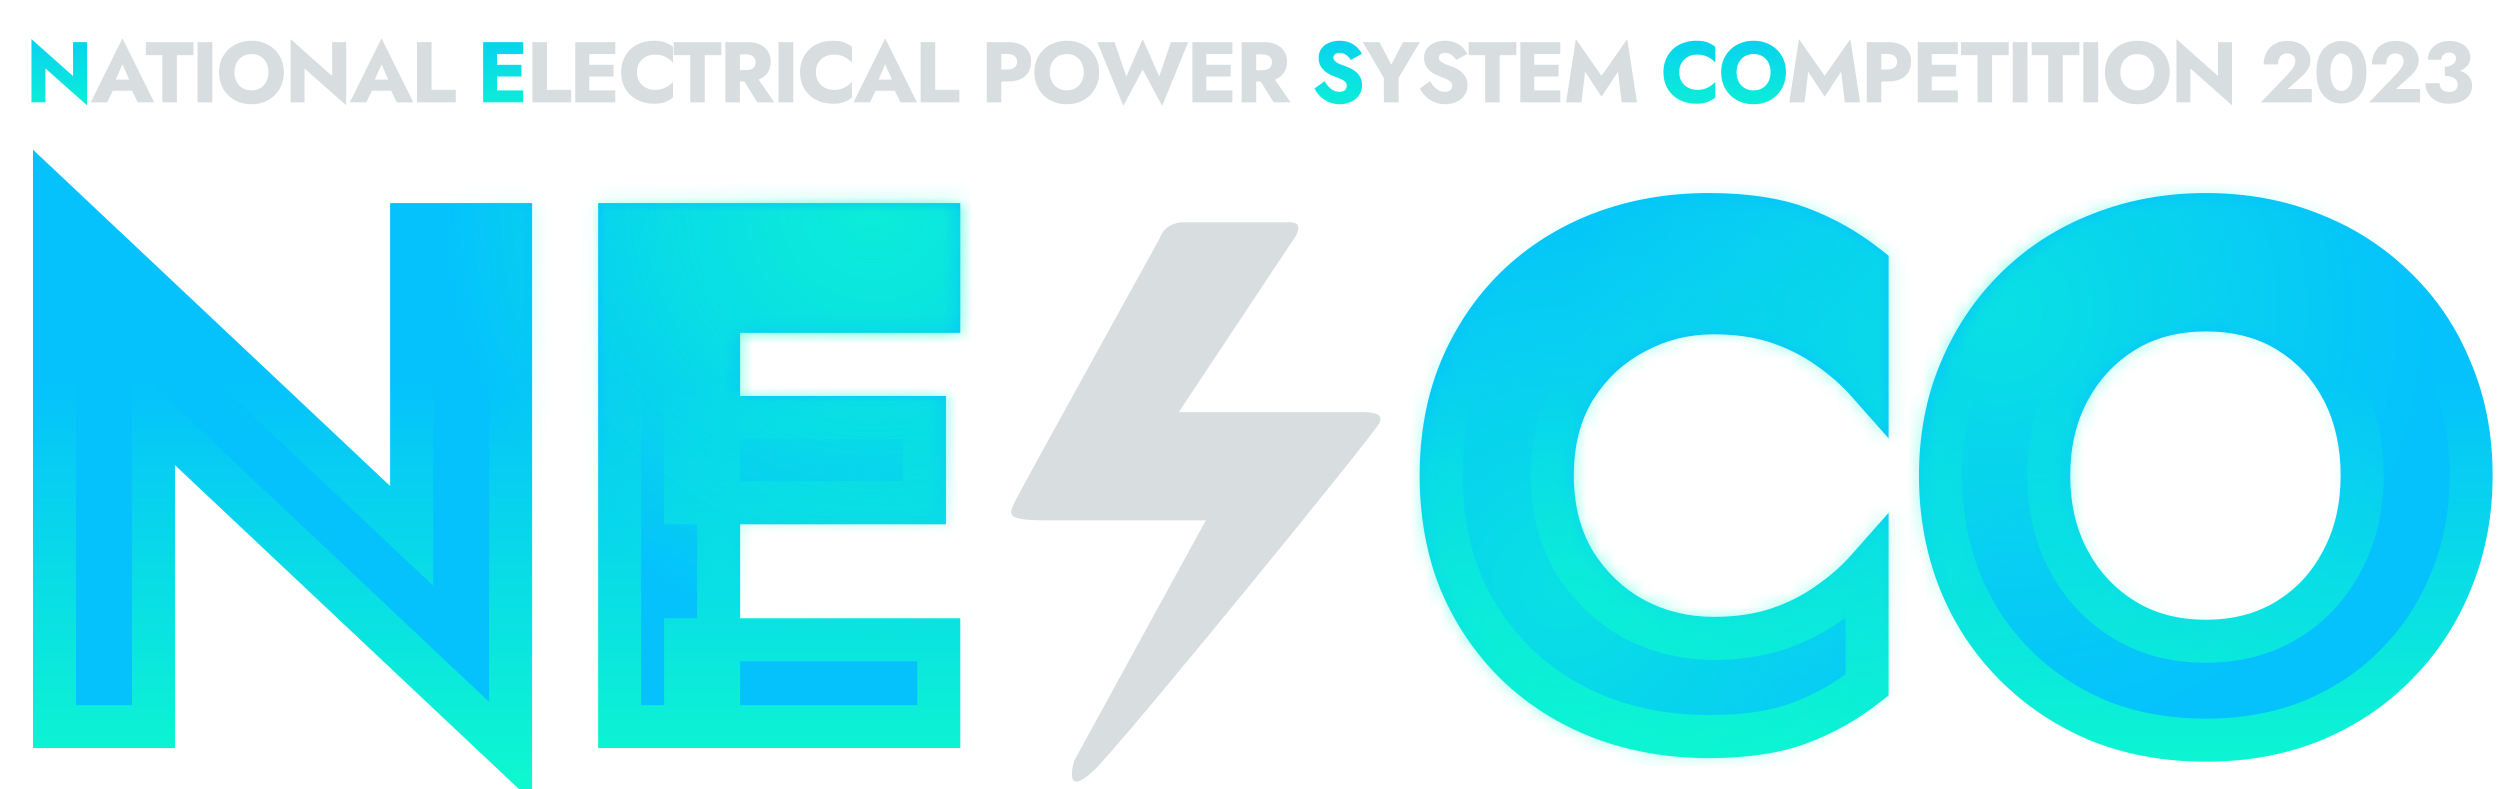<svg width="171" height="54" viewBox="0 0 171 54" fill="none" xmlns="http://www.w3.org/2000/svg">
<g filter="url(#filter0_i_2383_378)">
<path d="M28.155 15.362V36.65L3.728 13.645V49.698H10.497V28.41L34.924 51.414V15.362H28.155ZM46.897 49.698H64.212V43.763H46.897V49.698ZM46.897 21.297H64.212V15.362H46.897V21.297ZM46.897 34.394H63.231V28.557H46.897V34.394ZM42.384 15.362V49.698H49.153V15.362H42.384ZM106.177 32.53C106.177 30.241 106.684 28.262 107.698 26.595C108.744 24.927 110.101 23.652 111.769 22.769C113.437 21.853 115.252 21.395 117.214 21.395C118.849 21.395 120.304 21.608 121.579 22.033C122.855 22.458 123.999 23.03 125.013 23.75C126.059 24.469 126.959 25.254 127.711 26.104V18.207C126.305 17.095 124.768 16.229 123.1 15.607C121.465 14.986 119.388 14.675 116.87 14.675C114.254 14.675 111.818 15.101 109.562 15.951C107.338 16.801 105.393 18.027 103.725 19.63C102.09 21.232 100.814 23.128 99.899 25.319C99.016 27.478 98.574 29.881 98.574 32.53C98.574 35.179 99.016 37.599 99.899 39.789C100.814 41.948 102.09 43.828 103.725 45.43C105.393 47.033 107.338 48.259 109.562 49.109C111.818 49.959 114.254 50.385 116.87 50.385C119.388 50.385 121.465 50.074 123.1 49.453C124.768 48.831 126.305 47.965 127.711 46.853V38.956C126.959 39.806 126.059 40.591 125.013 41.31C123.999 42.029 122.855 42.602 121.579 43.027C120.304 43.452 118.849 43.664 117.214 43.664C115.252 43.664 113.437 43.223 111.769 42.34C110.101 41.425 108.744 40.133 107.698 38.465C106.684 36.765 106.177 34.786 106.177 32.53ZM140.135 32.53C140.135 30.339 140.593 28.393 141.508 26.693C142.424 24.992 143.683 23.652 145.285 22.671C146.887 21.69 148.751 21.199 150.877 21.199C153.035 21.199 154.915 21.69 156.518 22.671C158.12 23.652 159.363 24.992 160.246 26.693C161.129 28.393 161.57 30.339 161.57 32.53C161.57 34.721 161.112 36.666 160.197 38.367C159.314 40.067 158.071 41.408 156.469 42.389C154.866 43.37 153.003 43.861 150.877 43.861C148.751 43.861 146.887 43.37 145.285 42.389C143.683 41.408 142.424 40.067 141.508 38.367C140.593 36.666 140.135 34.721 140.135 32.53ZM132.728 32.53C132.728 35.113 133.17 37.517 134.052 39.74C134.935 41.931 136.194 43.844 137.829 45.479C139.464 47.114 141.377 48.39 143.568 49.305C145.792 50.188 148.228 50.63 150.877 50.63C153.526 50.63 155.946 50.188 158.137 49.305C160.36 48.39 162.273 47.114 163.875 45.479C165.511 43.844 166.769 41.931 167.652 39.74C168.568 37.517 169.026 35.113 169.026 32.53C169.026 29.914 168.568 27.527 167.652 25.369C166.769 23.177 165.494 21.281 163.826 19.679C162.191 18.076 160.278 16.85 158.087 16C155.897 15.117 153.493 14.675 150.877 14.675C148.294 14.675 145.89 15.117 143.666 16C141.476 16.85 139.563 18.076 137.928 19.679C136.292 21.281 135.017 23.177 134.102 25.369C133.186 27.527 132.728 29.914 132.728 32.53Z" fill="#05C2FC"/>
</g>
<path d="M28.155 15.362V13.89H26.684V15.362H28.155ZM28.155 36.65L27.146 37.721L29.627 40.057V36.65H28.155ZM3.728 13.645L4.737 12.574L2.256 10.238V13.645H3.728ZM3.728 49.698H2.256V51.169H3.728V49.698ZM10.497 49.698V51.169H11.968V49.698H10.497ZM10.497 28.41L11.506 27.338L9.025 25.002V28.41H10.497ZM34.924 51.414L33.915 52.486L36.396 54.822V51.414H34.924ZM34.924 15.362H36.396V13.89H34.924V15.362ZM26.684 15.362V36.65H29.627V15.362H26.684ZM29.164 35.579L4.737 12.574L2.719 14.716L27.146 37.721L29.164 35.579ZM2.256 13.645V49.698H5.199V13.645H2.256ZM3.728 51.169H10.497V48.226H3.728V51.169ZM11.968 49.698V28.41H9.025V49.698H11.968ZM9.488 29.481L33.915 52.486L35.933 50.343L11.506 27.338L9.488 29.481ZM36.396 51.414V15.362H33.453V51.414H36.396ZM34.924 13.89H28.155V16.834H34.924V13.89ZM46.897 49.698H45.425V51.169H46.897V49.698ZM64.212 49.698V51.169H65.683V49.698H64.212ZM64.212 43.763H65.683V42.291H64.212V43.763ZM46.897 43.763V42.291H45.425V43.763H46.897ZM46.897 21.297H45.425V22.769H46.897V21.297ZM64.212 21.297V22.769H65.683V21.297H64.212ZM64.212 15.362H65.683V13.89H64.212V15.362ZM46.897 15.362V13.89H45.425V15.362H46.897ZM46.897 34.394H45.425V35.865H46.897V34.394ZM63.231 34.394V35.865H64.702V34.394H63.231ZM63.231 28.557H64.702V27.085H63.231V28.557ZM46.897 28.557V27.085H45.425V28.557H46.897ZM42.384 15.362V13.89H40.913V15.362H42.384ZM42.384 49.698H40.913V51.169H42.384V49.698ZM49.153 49.698V51.169H50.625V49.698H49.153ZM49.153 15.362H50.625V13.89H49.153V15.362ZM46.897 51.169H64.212V48.226H46.897V51.169ZM65.683 49.698V43.763H62.74V49.698H65.683ZM64.212 42.291H46.897V45.234H64.212V42.291ZM45.425 43.763V49.698H48.368V43.763H45.425ZM46.897 22.769H64.212V19.826H46.897V22.769ZM65.683 21.297V15.362H62.74V21.297H65.683ZM64.212 13.89H46.897V16.834H64.212V13.89ZM45.425 15.362V21.297H48.368V15.362H45.425ZM46.897 35.865H63.231V32.922H46.897V35.865ZM64.702 34.394V28.557H61.759V34.394H64.702ZM63.231 27.085H46.897V30.028H63.231V27.085ZM45.425 28.557V34.394H48.368V28.557H45.425ZM40.913 15.362V49.698H43.856V15.362H40.913ZM42.384 51.169H49.153V48.226H42.384V51.169ZM50.625 49.698V15.362H47.682V49.698H50.625ZM49.153 13.89H42.384V16.834H49.153V13.89ZM107.698 26.595L106.451 25.813L106.446 25.822L106.44 25.83L107.698 26.595ZM111.769 22.769L112.458 24.069L112.468 24.064L112.477 24.059L111.769 22.769ZM121.579 22.033L121.114 23.429L121.114 23.429L121.579 22.033ZM125.013 23.75L124.161 24.95L124.17 24.956L124.179 24.962L125.013 23.75ZM127.711 26.104L126.609 27.079L129.182 29.989V26.104H127.711ZM127.711 18.207H129.182V17.495L128.623 17.053L127.711 18.207ZM123.1 15.607L122.577 16.983L122.586 16.986L123.1 15.607ZM109.562 15.951L109.043 14.574L109.036 14.576L109.562 15.951ZM103.725 19.63L102.705 18.568L102.7 18.573L102.695 18.578L103.725 19.63ZM99.899 25.319L98.541 24.752L98.537 24.762L99.899 25.319ZM99.899 39.789L98.534 40.34L98.539 40.352L98.544 40.364L99.899 39.789ZM103.725 45.43L102.695 46.481L102.7 46.486L102.705 46.491L103.725 45.43ZM109.562 49.109L109.036 50.484L109.043 50.486L109.562 49.109ZM123.1 49.453L122.586 48.074L122.577 48.077L123.1 49.453ZM127.711 46.853L128.623 48.007L129.182 47.565V46.853H127.711ZM127.711 38.956H129.182V35.071L126.609 37.981L127.711 38.956ZM125.013 41.31L124.179 40.097L124.17 40.104L124.161 40.11L125.013 41.31ZM121.579 43.027L121.114 41.631L121.114 41.631L121.579 43.027ZM111.769 42.34L111.061 43.63L111.071 43.635L111.081 43.641L111.769 42.34ZM107.698 38.465L106.434 39.219L106.443 39.233L106.451 39.247L107.698 38.465ZM107.649 32.53C107.649 30.463 108.104 28.759 108.955 27.359L106.44 25.83C105.264 27.766 104.706 30.018 104.706 32.53H107.649ZM108.944 27.377C109.86 25.918 111.028 24.826 112.458 24.069L111.081 21.468C109.175 22.477 107.629 23.936 106.451 25.813L108.944 27.377ZM112.477 24.059C113.921 23.266 115.491 22.867 117.214 22.867V19.924C115.012 19.924 112.953 20.44 111.061 21.479L112.477 24.059ZM117.214 22.867C118.724 22.867 120.017 23.063 121.114 23.429L122.045 20.637C120.591 20.152 118.974 19.924 117.214 19.924V22.867ZM121.114 23.429C122.263 23.812 123.275 24.321 124.161 24.95L125.865 22.55C124.723 21.74 123.447 21.104 122.045 20.637L121.114 23.429ZM124.179 24.962C125.138 25.622 125.945 26.329 126.609 27.079L128.813 25.129C127.973 24.179 126.98 23.317 125.847 22.537L124.179 24.962ZM129.182 26.104V18.207H126.239V26.104H129.182ZM128.623 17.053C127.098 15.846 125.426 14.904 123.614 14.228L122.586 16.986C124.109 17.554 125.511 18.344 126.798 19.361L128.623 17.053ZM123.623 14.232C121.765 13.526 119.495 13.204 116.87 13.204V16.147C119.282 16.147 121.165 16.446 122.577 16.983L123.623 14.232ZM116.87 13.204C114.092 13.204 111.479 13.656 109.043 14.574L110.081 17.328C112.158 16.545 114.417 16.147 116.87 16.147V13.204ZM109.036 14.576C106.634 15.495 104.519 16.826 102.705 18.568L104.744 20.691C106.266 19.229 108.042 18.107 110.087 17.325L109.036 14.576ZM102.695 18.578C100.914 20.324 99.53 22.387 98.541 24.752L101.257 25.887C102.099 23.87 103.265 22.14 104.755 20.68L102.695 18.578ZM98.537 24.762C97.572 27.12 97.103 29.716 97.103 32.53H100.046C100.046 30.046 100.459 27.836 101.261 25.877L98.537 24.762ZM97.103 32.53C97.103 35.344 97.573 37.954 98.534 40.34L101.264 39.239C100.459 37.243 100.046 35.013 100.046 32.53H97.103ZM98.544 40.364C99.534 42.697 100.918 44.74 102.695 46.481L104.755 44.379C103.262 42.916 102.095 41.199 101.253 39.215L98.544 40.364ZM102.705 46.491C104.519 48.234 106.634 49.565 109.036 50.484L110.087 47.735C108.042 46.953 106.266 45.831 104.744 44.369L102.705 46.491ZM109.043 50.486C111.479 51.404 114.092 51.856 116.87 51.856V48.913C114.417 48.913 112.158 48.515 110.081 47.732L109.043 50.486ZM116.87 51.856C119.495 51.856 121.765 51.534 123.623 50.828L122.577 48.077C121.165 48.614 119.282 48.913 116.87 48.913V51.856ZM123.614 50.831C125.426 50.156 127.098 49.214 128.623 48.007L126.798 45.699C125.511 46.716 124.109 47.506 122.586 48.074L123.614 50.831ZM129.182 46.853V38.956H126.239V46.853H129.182ZM126.609 37.981C125.945 38.731 125.138 39.438 124.179 40.097L125.847 42.523C126.98 41.743 127.973 40.88 128.813 39.931L126.609 37.981ZM124.161 40.11C123.275 40.739 122.263 41.248 121.114 41.631L122.045 44.423C123.447 43.956 124.723 43.32 125.865 42.51L124.161 40.11ZM121.114 41.631C120.017 41.996 118.724 42.193 117.214 42.193V45.136C118.974 45.136 120.591 44.907 122.045 44.423L121.114 41.631ZM117.214 42.193C115.482 42.193 113.905 41.806 112.458 41.04L111.081 43.641C112.969 44.64 115.022 45.136 117.214 45.136V42.193ZM112.477 41.05C111.037 40.26 109.862 39.146 108.944 37.683L106.451 39.247C107.626 41.12 109.166 42.589 111.061 43.63L112.477 41.05ZM108.962 37.712C108.102 36.269 107.649 34.559 107.649 32.53H104.706C104.706 35.014 105.266 37.26 106.434 39.219L108.962 37.712ZM141.508 26.693L142.804 27.39L142.804 27.39L141.508 26.693ZM145.285 22.671L146.054 23.926L146.054 23.926L145.285 22.671ZM156.518 22.671L155.749 23.926L155.749 23.926L156.518 22.671ZM160.246 26.693L158.94 27.371L158.94 27.371L160.246 26.693ZM160.197 38.367L158.901 37.669L158.896 37.679L158.891 37.689L160.197 38.367ZM156.469 42.389L157.237 43.644L157.237 43.644L156.469 42.389ZM145.285 42.389L146.054 41.134L146.054 41.134L145.285 42.389ZM141.508 38.367L140.213 39.065L140.213 39.065L141.508 38.367ZM134.052 39.74L132.685 40.283L132.688 40.29L134.052 39.74ZM137.829 45.479L136.789 46.52L136.789 46.52L137.829 45.479ZM143.568 49.305L143.001 50.663L143.013 50.668L143.025 50.673L143.568 49.305ZM158.137 49.305L158.687 50.67L158.697 50.666L158.137 49.305ZM163.875 45.479L162.835 44.439L162.83 44.444L162.824 44.449L163.875 45.479ZM167.652 39.74L166.292 39.18L166.288 39.19L167.652 39.74ZM167.652 25.369L166.288 25.919L166.293 25.931L166.298 25.943L167.652 25.369ZM163.826 19.679L162.796 20.73L162.802 20.735L162.807 20.74L163.826 19.679ZM158.087 16L157.537 17.365L157.546 17.368L157.555 17.372L158.087 16ZM143.666 16L144.199 17.372L144.21 17.367L143.666 16ZM137.928 19.679L136.898 18.628L136.898 18.628L137.928 19.679ZM134.102 25.369L135.456 25.943L135.459 25.936L134.102 25.369ZM141.606 32.53C141.606 30.549 142.018 28.849 142.804 27.39L140.213 25.995C139.167 27.937 138.663 30.129 138.663 32.53H141.606ZM142.804 27.39C143.6 25.913 144.68 24.767 146.054 23.926L144.517 21.416C142.686 22.537 141.248 24.072 140.213 25.995L142.804 27.39ZM146.054 23.926C147.395 23.104 148.986 22.671 150.877 22.671V19.728C148.517 19.728 146.38 20.275 144.517 21.416L146.054 23.926ZM150.877 22.671C152.805 22.671 154.411 23.106 155.749 23.926L157.286 21.416C155.42 20.273 153.265 19.728 150.877 19.728V22.671ZM155.749 23.926C157.119 24.764 158.178 25.903 158.94 27.371L161.552 26.015C160.548 24.082 159.122 22.539 157.286 21.416L155.749 23.926ZM158.94 27.371C159.699 28.834 160.099 30.541 160.099 32.53H163.042C163.042 30.137 162.558 27.953 161.552 26.015L158.94 27.371ZM160.099 32.53C160.099 34.511 159.686 36.211 158.901 37.669L161.492 39.065C162.538 37.122 163.042 34.931 163.042 32.53H160.099ZM158.891 37.689C158.129 39.157 157.07 40.296 155.7 41.134L157.237 43.644C159.073 42.52 160.499 40.978 161.503 39.045L158.891 37.689ZM155.7 41.134C154.359 41.956 152.768 42.389 150.877 42.389V45.332C153.237 45.332 155.374 44.785 157.237 43.644L155.7 41.134ZM150.877 42.389C148.986 42.389 147.395 41.956 146.054 41.134L144.517 43.644C146.38 44.785 148.517 45.332 150.877 45.332V42.389ZM146.054 41.134C144.68 40.293 143.6 39.147 142.804 37.669L140.213 39.065C141.248 40.987 142.686 42.523 144.517 43.644L146.054 41.134ZM142.804 37.669C142.018 36.211 141.606 34.511 141.606 32.53H138.663C138.663 34.931 139.167 37.122 140.213 39.065L142.804 37.669ZM131.257 32.53C131.257 35.284 131.728 37.874 132.685 40.283L135.42 39.197C134.611 37.16 134.2 34.942 134.2 32.53H131.257ZM132.688 40.29C133.643 42.661 135.011 44.742 136.789 46.52L138.87 44.439C137.378 42.947 136.228 41.202 135.417 39.19L132.688 40.29ZM136.789 46.52C138.563 48.294 140.638 49.676 143.001 50.663L144.136 47.948C142.117 47.104 140.366 45.935 138.87 44.439L136.789 46.52ZM143.025 50.673C145.439 51.632 148.062 52.101 150.877 52.101V49.158C148.394 49.158 146.145 48.745 144.111 47.938L143.025 50.673ZM150.877 52.101C153.691 52.101 156.301 51.632 158.687 50.67L157.586 47.941C155.59 48.745 153.36 49.158 150.877 49.158V52.101ZM158.697 50.666C161.095 49.678 163.178 48.294 164.926 46.509L162.824 44.449C161.369 45.935 159.625 47.101 157.576 47.945L158.697 50.666ZM164.916 46.52C166.694 44.742 168.062 42.661 169.017 40.29L166.288 39.19C165.477 41.202 164.327 42.947 162.835 44.439L164.916 46.52ZM169.013 40.301C170.007 37.886 170.497 35.291 170.497 32.53H167.554C167.554 34.935 167.129 37.147 166.292 39.18L169.013 40.301ZM170.497 32.53C170.497 29.739 170.008 27.154 169.007 24.794L166.298 25.943C167.128 27.9 167.554 30.088 167.554 32.53H170.497ZM169.017 24.818C168.058 22.439 166.667 20.367 164.846 18.617L162.807 20.74C164.321 22.195 165.481 23.916 166.288 25.919L169.017 24.818ZM164.856 18.628C163.075 16.882 160.992 15.548 158.62 14.628L157.555 17.372C159.565 18.152 161.308 19.27 162.796 20.73L164.856 18.628ZM158.637 14.635C156.254 13.674 153.661 13.204 150.877 13.204V16.147C153.325 16.147 155.539 16.559 157.537 17.365L158.637 14.635ZM150.877 13.204C148.123 13.204 145.533 13.675 143.123 14.632L144.21 17.367C146.247 16.558 148.465 16.147 150.877 16.147V13.204ZM143.134 14.628C140.762 15.548 138.679 16.882 136.898 18.628L138.957 20.73C140.446 19.27 142.189 18.152 144.199 17.372L143.134 14.628ZM136.898 18.628C135.117 20.373 133.732 22.436 132.744 24.801L135.459 25.936C136.302 23.919 137.468 22.189 138.957 20.73L136.898 18.628ZM132.747 24.794C131.746 27.154 131.257 29.739 131.257 32.53H134.2C134.2 30.088 134.626 27.9 135.456 25.943L132.747 24.794Z" fill="url(#paint0_linear_2383_378)"/>
<g filter="url(#filter1_i_2383_378)">
<path d="M69.037 33.125C69.589 32.031 78.83 15.329 78.83 15.329C79.094 14.54 79.805 14.225 80.462 14.225H87.753C88.95 14.225 87.862 15.575 87.862 15.575L80.136 27.209H91.779C92.988 27.209 94.282 27.111 93.847 27.971C93.412 28.83 76.444 49.627 74.469 51.575C72.519 53.499 72.736 51.903 72.986 51.05L81.986 34.611H71.104C68.166 34.611 68.484 34.22 69.037 33.125Z" fill="#D8DDDF"/>
</g>
<path d="M4.995 2.88V5.199L2.152 2.674V7H3.106V4.681L5.955 7.206V2.88H4.995ZM33.705 7H35.783V6.182H33.705V7ZM33.705 3.698H35.783V2.88H33.705V3.698ZM33.705 5.234H35.665V4.434H33.705V5.234ZM33.046 2.88V7H33.999V2.88H33.046ZM90.606 5.552L89.911 6.052C90.005 6.249 90.137 6.429 90.306 6.594C90.474 6.759 90.672 6.89 90.9 6.988C91.132 7.082 91.381 7.129 91.648 7.129C91.84 7.129 92.026 7.1 92.207 7.041C92.391 6.986 92.554 6.904 92.695 6.794C92.841 6.684 92.954 6.549 93.037 6.388C93.123 6.223 93.166 6.037 93.166 5.829C93.166 5.656 93.139 5.503 93.084 5.37C93.029 5.236 92.952 5.118 92.854 5.016C92.76 4.914 92.65 4.828 92.525 4.757C92.399 4.683 92.264 4.618 92.118 4.563C91.926 4.496 91.761 4.434 91.624 4.375C91.491 4.316 91.387 4.251 91.312 4.181C91.242 4.11 91.206 4.028 91.206 3.933C91.206 3.843 91.243 3.769 91.318 3.71C91.393 3.647 91.501 3.615 91.642 3.615C91.748 3.615 91.846 3.637 91.936 3.68C92.03 3.719 92.115 3.776 92.189 3.851C92.268 3.922 92.336 4.006 92.395 4.104L93.154 3.68C93.084 3.539 92.982 3.4 92.848 3.262C92.715 3.125 92.546 3.011 92.342 2.921C92.142 2.831 91.905 2.786 91.63 2.786C91.363 2.786 91.12 2.833 90.9 2.927C90.684 3.017 90.512 3.15 90.382 3.327C90.257 3.504 90.194 3.714 90.194 3.957C90.194 4.161 90.231 4.336 90.306 4.481C90.38 4.622 90.474 4.744 90.588 4.846C90.702 4.944 90.822 5.024 90.947 5.087C91.077 5.15 91.191 5.199 91.289 5.234C91.489 5.309 91.65 5.375 91.771 5.434C91.893 5.493 91.981 5.556 92.036 5.623C92.091 5.685 92.118 5.77 92.118 5.876C92.118 6.001 92.071 6.101 91.977 6.176C91.883 6.247 91.763 6.282 91.618 6.282C91.481 6.282 91.349 6.252 91.224 6.194C91.102 6.135 90.988 6.05 90.882 5.941C90.78 5.831 90.688 5.701 90.606 5.552ZM114.861 4.94C114.861 4.685 114.917 4.467 115.031 4.287C115.145 4.106 115.294 3.969 115.479 3.874C115.667 3.78 115.873 3.733 116.097 3.733C116.293 3.733 116.466 3.759 116.615 3.81C116.764 3.857 116.897 3.924 117.015 4.01C117.133 4.092 117.237 4.181 117.327 4.275V3.203C117.162 3.074 116.982 2.972 116.785 2.897C116.589 2.823 116.34 2.786 116.038 2.786C115.708 2.786 115.404 2.837 115.125 2.939C114.847 3.041 114.607 3.188 114.407 3.38C114.207 3.572 114.052 3.8 113.942 4.063C113.832 4.326 113.778 4.618 113.778 4.94C113.778 5.262 113.832 5.554 113.942 5.817C114.052 6.08 114.207 6.307 114.407 6.5C114.607 6.692 114.847 6.839 115.125 6.941C115.404 7.043 115.708 7.094 116.038 7.094C116.34 7.094 116.589 7.057 116.785 6.982C116.982 6.908 117.162 6.806 117.327 6.676V5.605C117.237 5.699 117.133 5.787 117.015 5.87C116.897 5.952 116.764 6.019 116.615 6.07C116.466 6.121 116.293 6.147 116.097 6.147C115.873 6.147 115.667 6.099 115.479 6.005C115.294 5.911 115.145 5.774 115.031 5.593C114.917 5.409 114.861 5.191 114.861 4.94ZM118.782 4.94C118.782 4.697 118.829 4.483 118.923 4.298C119.021 4.11 119.156 3.963 119.329 3.857C119.506 3.751 119.712 3.698 119.947 3.698C120.187 3.698 120.393 3.751 120.565 3.857C120.738 3.963 120.871 4.11 120.965 4.298C121.06 4.483 121.107 4.697 121.107 4.94C121.107 5.183 121.058 5.399 120.96 5.587C120.865 5.772 120.73 5.917 120.553 6.023C120.381 6.129 120.179 6.182 119.947 6.182C119.712 6.182 119.506 6.129 119.329 6.023C119.156 5.917 119.021 5.772 118.923 5.587C118.829 5.399 118.782 5.183 118.782 4.94ZM117.728 4.94C117.728 5.258 117.781 5.55 117.887 5.817C117.997 6.084 118.15 6.315 118.346 6.511C118.546 6.708 118.782 6.861 119.052 6.971C119.323 7.077 119.621 7.129 119.947 7.129C120.269 7.129 120.565 7.077 120.836 6.971C121.107 6.861 121.34 6.708 121.536 6.511C121.737 6.315 121.89 6.084 121.996 5.817C122.105 5.55 122.16 5.258 122.16 4.94C122.16 4.622 122.105 4.332 121.996 4.069C121.886 3.806 121.731 3.578 121.531 3.386C121.33 3.194 121.095 3.046 120.824 2.944C120.557 2.839 120.265 2.786 119.947 2.786C119.633 2.786 119.341 2.839 119.07 2.944C118.799 3.046 118.564 3.194 118.364 3.386C118.164 3.578 118.007 3.806 117.893 4.069C117.783 4.332 117.728 4.622 117.728 4.94Z" fill="url(#paint1_linear_2383_378)"/>
<path d="M7.297 6.205H9.474L9.41 5.446H7.367L7.297 6.205ZM8.374 4.392L8.956 5.729L8.921 5.982L9.416 7H10.546L8.374 2.621L6.208 7H7.332L7.844 5.941L7.797 5.723L8.374 4.392ZM9.975 3.769H11.105V7H12.1V3.769H13.236V2.88H9.975V3.769ZM13.51 2.88V7H14.522V2.88H13.51ZM16.037 4.94C16.037 4.697 16.084 4.483 16.178 4.298C16.276 4.11 16.412 3.963 16.584 3.857C16.761 3.751 16.967 3.698 17.202 3.698C17.442 3.698 17.648 3.751 17.82 3.857C17.993 3.963 18.126 4.11 18.221 4.298C18.315 4.483 18.362 4.697 18.362 4.94C18.362 5.183 18.313 5.399 18.215 5.587C18.12 5.772 17.985 5.917 17.808 6.023C17.636 6.129 17.434 6.182 17.202 6.182C16.967 6.182 16.761 6.129 16.584 6.023C16.412 5.917 16.276 5.772 16.178 5.587C16.084 5.399 16.037 5.183 16.037 4.94ZM14.983 4.94C14.983 5.258 15.036 5.55 15.142 5.817C15.252 6.084 15.405 6.315 15.601 6.511C15.801 6.708 16.037 6.861 16.308 6.971C16.578 7.077 16.877 7.129 17.202 7.129C17.524 7.129 17.82 7.077 18.091 6.971C18.362 6.861 18.595 6.708 18.791 6.511C18.992 6.315 19.145 6.084 19.251 5.817C19.36 5.55 19.415 5.258 19.415 4.94C19.415 4.622 19.36 4.332 19.251 4.069C19.141 3.806 18.986 3.578 18.786 3.386C18.585 3.194 18.35 3.046 18.079 2.944C17.812 2.839 17.52 2.786 17.202 2.786C16.888 2.786 16.596 2.839 16.325 2.944C16.055 3.046 15.819 3.194 15.619 3.386C15.419 3.578 15.262 3.806 15.148 4.069C15.038 4.332 14.983 4.622 14.983 4.94ZM22.719 2.88V5.199L19.876 2.674V7H20.83V4.681L23.679 7.206V2.88H22.719ZM25.02 6.205H27.198L27.134 5.446H25.091L25.02 6.205ZM26.098 4.392L26.68 5.729L26.645 5.982L27.139 7H28.27L26.098 2.621L23.931 7H25.056L25.568 5.941L25.521 5.723L26.098 4.392ZM28.525 2.88V7H31.174V6.147H29.52V2.88H28.525ZM36.416 2.88V7H39.065V6.147H37.411V2.88H36.416ZM40.008 7H42.086V6.182H40.008V7ZM40.008 3.698H42.086V2.88H40.008V3.698ZM40.008 5.234H41.968V4.434H40.008V5.234ZM39.349 2.88V7H40.303V2.88H39.349ZM43.567 4.94C43.567 4.685 43.624 4.467 43.737 4.287C43.851 4.106 44 3.969 44.185 3.874C44.373 3.78 44.579 3.733 44.803 3.733C44.999 3.733 45.172 3.759 45.321 3.81C45.47 3.857 45.603 3.924 45.721 4.01C45.839 4.092 45.943 4.181 46.033 4.275V3.203C45.868 3.074 45.688 2.972 45.492 2.897C45.295 2.823 45.046 2.786 44.744 2.786C44.414 2.786 44.11 2.837 43.832 2.939C43.553 3.041 43.314 3.188 43.114 3.38C42.913 3.572 42.758 3.8 42.649 4.063C42.539 4.326 42.484 4.618 42.484 4.94C42.484 5.262 42.539 5.554 42.649 5.817C42.758 6.08 42.913 6.307 43.114 6.5C43.314 6.692 43.553 6.839 43.832 6.941C44.11 7.043 44.414 7.094 44.744 7.094C45.046 7.094 45.295 7.057 45.492 6.982C45.688 6.908 45.868 6.806 46.033 6.676V5.605C45.943 5.699 45.839 5.787 45.721 5.87C45.603 5.952 45.47 6.019 45.321 6.07C45.172 6.121 44.999 6.147 44.803 6.147C44.579 6.147 44.373 6.099 44.185 6.005C44 5.911 43.851 5.774 43.737 5.593C43.624 5.409 43.567 5.191 43.567 4.94ZM46.08 3.769H47.21V7H48.205V3.769H49.34V2.88H46.08V3.769ZM50.645 5.134L51.798 7H52.964L51.675 5.134H50.645ZM49.614 2.88V7H50.609V2.88H49.614ZM50.238 3.721H51.045C51.178 3.721 51.292 3.743 51.386 3.786C51.484 3.829 51.559 3.892 51.61 3.975C51.661 4.053 51.686 4.149 51.686 4.263C51.686 4.377 51.661 4.475 51.61 4.557C51.559 4.636 51.484 4.697 51.386 4.74C51.292 4.779 51.178 4.799 51.045 4.799H50.238V5.57H51.115C51.469 5.57 51.763 5.513 51.998 5.399C52.234 5.285 52.412 5.128 52.534 4.928C52.656 4.724 52.717 4.491 52.717 4.228C52.717 3.961 52.656 3.727 52.534 3.527C52.412 3.323 52.234 3.164 51.998 3.05C51.763 2.937 51.469 2.88 51.115 2.88H50.238V3.721ZM53.249 2.88V7H54.261V2.88H53.249ZM55.805 4.94C55.805 4.685 55.862 4.467 55.976 4.287C56.09 4.106 56.239 3.969 56.423 3.874C56.612 3.78 56.818 3.733 57.041 3.733C57.238 3.733 57.41 3.759 57.559 3.81C57.709 3.857 57.842 3.924 57.96 4.01C58.077 4.092 58.181 4.181 58.272 4.275V3.203C58.107 3.074 57.926 2.972 57.73 2.897C57.534 2.823 57.285 2.786 56.983 2.786C56.653 2.786 56.349 2.837 56.07 2.939C55.792 3.041 55.552 3.188 55.352 3.38C55.152 3.572 54.997 3.8 54.887 4.063C54.777 4.326 54.722 4.618 54.722 4.94C54.722 5.262 54.777 5.554 54.887 5.817C54.997 6.08 55.152 6.307 55.352 6.5C55.552 6.692 55.792 6.839 56.07 6.941C56.349 7.043 56.653 7.094 56.983 7.094C57.285 7.094 57.534 7.057 57.73 6.982C57.926 6.908 58.107 6.806 58.272 6.676V5.605C58.181 5.699 58.077 5.787 57.96 5.87C57.842 5.952 57.709 6.019 57.559 6.07C57.41 6.121 57.238 6.147 57.041 6.147C56.818 6.147 56.612 6.099 56.423 6.005C56.239 5.911 56.09 5.774 55.976 5.593C55.862 5.409 55.805 5.191 55.805 4.94ZM59.47 6.205H61.647L61.583 5.446H59.54L59.47 6.205ZM60.547 4.392L61.13 5.729L61.094 5.982L61.589 7H62.719L60.547 2.621L58.381 7H59.505L60.017 5.941L59.97 5.723L60.547 4.392ZM62.974 2.88V7H65.623V6.147H63.969V2.88H62.974ZM67.495 2.88V7H68.49V2.88H67.495ZM68.119 3.698H68.925C69.126 3.698 69.283 3.743 69.396 3.833C69.51 3.924 69.567 4.055 69.567 4.228C69.567 4.396 69.51 4.526 69.396 4.616C69.283 4.706 69.126 4.752 68.925 4.752H68.119V5.57H68.925C69.275 5.57 69.567 5.517 69.802 5.411C70.042 5.301 70.222 5.146 70.344 4.946C70.466 4.742 70.526 4.502 70.526 4.228C70.526 3.945 70.466 3.704 70.344 3.504C70.222 3.304 70.042 3.15 69.802 3.045C69.567 2.935 69.275 2.88 68.925 2.88H68.119V3.698ZM71.804 4.94C71.804 4.697 71.851 4.483 71.945 4.298C72.043 4.11 72.179 3.963 72.352 3.857C72.528 3.751 72.734 3.698 72.969 3.698C73.209 3.698 73.415 3.751 73.588 3.857C73.76 3.963 73.894 4.11 73.988 4.298C74.082 4.483 74.129 4.697 74.129 4.94C74.129 5.183 74.08 5.399 73.982 5.587C73.888 5.772 73.752 5.917 73.576 6.023C73.403 6.129 73.201 6.182 72.969 6.182C72.734 6.182 72.528 6.129 72.352 6.023C72.179 5.917 72.043 5.772 71.945 5.587C71.851 5.399 71.804 5.183 71.804 4.94ZM70.751 4.94C70.751 5.258 70.803 5.55 70.909 5.817C71.019 6.084 71.172 6.315 71.368 6.511C71.569 6.708 71.804 6.861 72.075 6.971C72.346 7.077 72.644 7.129 72.969 7.129C73.291 7.129 73.588 7.077 73.858 6.971C74.129 6.861 74.363 6.708 74.559 6.511C74.759 6.315 74.912 6.084 75.018 5.817C75.128 5.55 75.183 5.258 75.183 4.94C75.183 4.622 75.128 4.332 75.018 4.069C74.908 3.806 74.753 3.578 74.553 3.386C74.353 3.194 74.117 3.046 73.847 2.944C73.58 2.839 73.287 2.786 72.969 2.786C72.656 2.786 72.363 2.839 72.093 2.944C71.822 3.046 71.586 3.194 71.386 3.386C71.186 3.578 71.029 3.806 70.915 4.069C70.805 4.332 70.751 4.622 70.751 4.94ZM79.291 5.228L78.161 2.674L77.043 5.228L76.231 2.88H75.053L76.837 7.241L78.161 4.757L79.491 7.241L81.275 2.88H80.092L79.291 5.228ZM82.219 7H84.297V6.182H82.219V7ZM82.219 3.698H84.297V2.88H82.219V3.698ZM82.219 5.234H84.179V4.434H82.219V5.234ZM81.56 2.88V7H82.513V2.88H81.56ZM85.96 5.134L87.114 7H88.279L86.99 5.134H85.96ZM84.93 2.88V7H85.925V2.88H84.93ZM85.554 3.721H86.36C86.494 3.721 86.608 3.743 86.702 3.786C86.8 3.829 86.874 3.892 86.925 3.975C86.976 4.053 87.002 4.149 87.002 4.263C87.002 4.377 86.976 4.475 86.925 4.557C86.874 4.636 86.8 4.697 86.702 4.74C86.608 4.779 86.494 4.799 86.36 4.799H85.554V5.57H86.431C86.784 5.57 87.079 5.513 87.314 5.399C87.549 5.285 87.728 5.128 87.85 4.928C87.971 4.724 88.032 4.491 88.032 4.228C88.032 3.961 87.971 3.727 87.85 3.527C87.728 3.323 87.549 3.164 87.314 3.05C87.079 2.937 86.784 2.88 86.431 2.88H85.554V3.721ZM95.968 2.88L95.162 4.428L94.355 2.88H93.213L94.656 5.328V7H95.668V5.322L97.11 2.88H95.968ZM97.817 5.552L97.123 6.052C97.217 6.249 97.348 6.429 97.517 6.594C97.686 6.759 97.884 6.89 98.112 6.988C98.343 7.082 98.592 7.129 98.859 7.129C99.051 7.129 99.238 7.1 99.418 7.041C99.603 6.986 99.766 6.904 99.907 6.794C100.052 6.684 100.166 6.549 100.248 6.388C100.335 6.223 100.378 6.037 100.378 5.829C100.378 5.656 100.35 5.503 100.295 5.37C100.24 5.236 100.164 5.118 100.066 5.016C99.972 4.914 99.862 4.828 99.736 4.757C99.611 4.683 99.475 4.618 99.33 4.563C99.138 4.496 98.973 4.434 98.835 4.375C98.702 4.316 98.598 4.251 98.523 4.181C98.453 4.11 98.418 4.028 98.418 3.933C98.418 3.843 98.455 3.769 98.529 3.71C98.604 3.647 98.712 3.615 98.853 3.615C98.959 3.615 99.057 3.637 99.147 3.68C99.242 3.719 99.326 3.776 99.401 3.851C99.479 3.922 99.548 4.006 99.607 4.104L100.366 3.68C100.295 3.539 100.193 3.4 100.06 3.262C99.926 3.125 99.758 3.011 99.554 2.921C99.353 2.831 99.116 2.786 98.841 2.786C98.575 2.786 98.331 2.833 98.112 2.927C97.896 3.017 97.723 3.15 97.594 3.327C97.468 3.504 97.405 3.714 97.405 3.957C97.405 4.161 97.442 4.336 97.517 4.481C97.592 4.622 97.686 4.744 97.8 4.846C97.913 4.944 98.033 5.024 98.159 5.087C98.288 5.15 98.402 5.199 98.5 5.234C98.7 5.309 98.861 5.375 98.983 5.434C99.104 5.493 99.193 5.556 99.248 5.623C99.302 5.685 99.33 5.77 99.33 5.876C99.33 6.001 99.283 6.101 99.189 6.176C99.094 6.247 98.975 6.282 98.83 6.282C98.692 6.282 98.561 6.252 98.435 6.194C98.314 6.135 98.2 6.05 98.094 5.941C97.992 5.831 97.9 5.701 97.817 5.552ZM100.454 3.769H101.584V7H102.579V3.769H103.715V2.88H100.454V3.769ZM104.648 7H106.726V6.182H104.648V7ZM104.648 3.698H106.726V2.88H104.648V3.698ZM104.648 5.234H106.608V4.434H104.648V5.234ZM103.989 2.88V7H104.943V2.88H103.989ZM108.419 4.899L109.543 6.617L110.673 4.899L110.92 7H111.968L111.303 2.674L109.543 5.187L107.789 2.674L107.124 7H108.171L108.419 4.899ZM123.681 4.899L124.805 6.617L125.935 4.899L126.182 7H127.23L126.565 2.674L124.805 5.187L123.051 2.674L122.386 7H123.433L123.681 4.899ZM127.687 2.88V7H128.682V2.88H127.687ZM128.311 3.698H129.117C129.317 3.698 129.474 3.743 129.588 3.833C129.702 3.924 129.759 4.055 129.759 4.228C129.759 4.396 129.702 4.526 129.588 4.616C129.474 4.706 129.317 4.752 129.117 4.752H128.311V5.57H129.117C129.466 5.57 129.759 5.517 129.994 5.411C130.234 5.301 130.414 5.146 130.536 4.946C130.657 4.742 130.718 4.502 130.718 4.228C130.718 3.945 130.657 3.704 130.536 3.504C130.414 3.304 130.234 3.15 129.994 3.045C129.759 2.935 129.466 2.88 129.117 2.88H128.311V3.698ZM131.837 7H133.915V6.182H131.837V7ZM131.837 3.698H133.915V2.88H131.837V3.698ZM131.837 5.234H133.797V4.434H131.837V5.234ZM131.178 2.88V7H132.131V2.88H131.178ZM134.136 3.769H135.266V7H136.261V3.769H137.397V2.88H134.136V3.769ZM137.671 2.88V7H138.683V2.88H137.671ZM138.967 3.769H140.097V7H141.092V3.769H142.228V2.88H138.967V3.769ZM142.502 2.88V7H143.515V2.88H142.502ZM145.029 4.94C145.029 4.697 145.076 4.483 145.17 4.298C145.269 4.11 145.404 3.963 145.577 3.857C145.753 3.751 145.959 3.698 146.195 3.698C146.434 3.698 146.64 3.751 146.813 3.857C146.985 3.963 147.119 4.11 147.213 4.298C147.307 4.483 147.354 4.697 147.354 4.94C147.354 5.183 147.305 5.399 147.207 5.587C147.113 5.772 146.977 5.917 146.801 6.023C146.628 6.129 146.426 6.182 146.195 6.182C145.959 6.182 145.753 6.129 145.577 6.023C145.404 5.917 145.269 5.772 145.17 5.587C145.076 5.399 145.029 5.183 145.029 4.94ZM143.976 4.94C143.976 5.258 144.029 5.55 144.135 5.817C144.244 6.084 144.397 6.315 144.594 6.511C144.794 6.708 145.029 6.861 145.3 6.971C145.571 7.077 145.869 7.129 146.195 7.129C146.516 7.129 146.813 7.077 147.083 6.971C147.354 6.861 147.588 6.708 147.784 6.511C147.984 6.315 148.137 6.084 148.243 5.817C148.353 5.55 148.408 5.258 148.408 4.94C148.408 4.622 148.353 4.332 148.243 4.069C148.133 3.806 147.978 3.578 147.778 3.386C147.578 3.194 147.342 3.046 147.072 2.944C146.805 2.839 146.512 2.786 146.195 2.786C145.881 2.786 145.588 2.839 145.318 2.944C145.047 3.046 144.811 3.194 144.611 3.386C144.411 3.578 144.254 3.806 144.14 4.069C144.031 4.332 143.976 4.622 143.976 4.94ZM151.712 2.88V5.199L148.869 2.674V7H149.822V4.681L152.671 7.206V2.88H151.712ZM154.636 7H158.126V6.088H156.478L157.437 5.228C157.614 5.075 157.757 4.907 157.867 4.722C157.977 4.534 158.032 4.328 158.032 4.104C158.032 3.947 157.999 3.792 157.932 3.639C157.865 3.486 157.765 3.347 157.632 3.221C157.502 3.092 157.339 2.99 157.143 2.915C156.947 2.837 156.721 2.797 156.466 2.797C156.113 2.797 155.813 2.87 155.566 3.015C155.322 3.16 155.14 3.355 155.018 3.598C154.897 3.841 154.836 4.11 154.836 4.404H155.813C155.813 4.255 155.836 4.124 155.883 4.01C155.934 3.896 156.007 3.808 156.101 3.745C156.199 3.682 156.311 3.651 156.437 3.651C156.531 3.651 156.613 3.667 156.684 3.698C156.755 3.725 156.813 3.765 156.861 3.816C156.908 3.863 156.943 3.918 156.966 3.98C156.99 4.043 157.002 4.106 157.002 4.169C157.002 4.279 156.98 4.383 156.937 4.481C156.898 4.575 156.837 4.671 156.755 4.769C156.676 4.867 156.582 4.977 156.472 5.099L154.636 7ZM159.399 4.94C159.399 4.748 159.417 4.573 159.452 4.416C159.487 4.255 159.538 4.12 159.605 4.01C159.672 3.896 159.75 3.81 159.84 3.751C159.935 3.688 160.039 3.657 160.152 3.657C160.266 3.657 160.368 3.688 160.458 3.751C160.553 3.81 160.633 3.896 160.7 4.01C160.766 4.12 160.817 4.255 160.853 4.416C160.888 4.573 160.906 4.748 160.906 4.94C160.906 5.132 160.888 5.309 160.853 5.47C160.817 5.627 160.766 5.762 160.7 5.876C160.633 5.986 160.553 6.072 160.458 6.135C160.368 6.194 160.266 6.223 160.152 6.223C160.039 6.223 159.935 6.194 159.84 6.135C159.75 6.072 159.672 5.986 159.605 5.876C159.538 5.762 159.487 5.627 159.452 5.47C159.417 5.309 159.399 5.132 159.399 4.94ZM158.439 4.94C158.439 5.387 158.51 5.77 158.651 6.088C158.797 6.405 158.999 6.651 159.258 6.823C159.517 6.992 159.815 7.077 160.152 7.077C160.505 7.077 160.81 6.992 161.065 6.823C161.32 6.651 161.516 6.405 161.653 6.088C161.795 5.77 161.865 5.387 161.865 4.94C161.865 4.493 161.795 4.11 161.653 3.792C161.516 3.474 161.32 3.231 161.065 3.062C160.81 2.89 160.505 2.803 160.152 2.803C159.815 2.803 159.517 2.89 159.258 3.062C158.999 3.231 158.797 3.474 158.651 3.792C158.51 4.11 158.439 4.493 158.439 4.94ZM162.042 7H165.533V6.088H163.885L164.844 5.228C165.021 5.075 165.164 4.907 165.274 4.722C165.384 4.534 165.439 4.328 165.439 4.104C165.439 3.947 165.405 3.792 165.339 3.639C165.272 3.486 165.172 3.347 165.038 3.221C164.909 3.092 164.746 2.99 164.55 2.915C164.354 2.837 164.128 2.797 163.873 2.797C163.52 2.797 163.22 2.87 162.972 3.015C162.729 3.16 162.547 3.355 162.425 3.598C162.303 3.841 162.243 4.11 162.243 4.404H163.22C163.22 4.255 163.243 4.124 163.29 4.01C163.341 3.896 163.414 3.808 163.508 3.745C163.606 3.682 163.718 3.651 163.844 3.651C163.938 3.651 164.02 3.667 164.091 3.698C164.161 3.725 164.22 3.765 164.267 3.816C164.314 3.863 164.35 3.918 164.373 3.98C164.397 4.043 164.409 4.106 164.409 4.169C164.409 4.279 164.387 4.383 164.344 4.481C164.305 4.575 164.244 4.671 164.161 4.769C164.083 4.867 163.989 4.977 163.879 5.099L162.042 7ZM167.23 5.005C167.555 5.005 167.85 4.965 168.112 4.887C168.375 4.808 168.583 4.691 168.736 4.534C168.893 4.377 168.972 4.181 168.972 3.945C168.972 3.733 168.915 3.541 168.801 3.368C168.691 3.196 168.528 3.058 168.313 2.956C168.097 2.854 167.834 2.803 167.524 2.803C167.233 2.803 166.978 2.86 166.759 2.974C166.539 3.084 166.368 3.237 166.247 3.433C166.129 3.625 166.07 3.843 166.07 4.086H166.982C166.982 3.941 167.033 3.823 167.135 3.733C167.237 3.643 167.367 3.598 167.524 3.598C167.63 3.598 167.716 3.615 167.783 3.651C167.85 3.682 167.901 3.729 167.936 3.792C167.971 3.855 167.989 3.925 167.989 4.004C167.989 4.079 167.971 4.149 167.936 4.216C167.901 4.283 167.848 4.341 167.777 4.392C167.71 4.443 167.63 4.485 167.536 4.516C167.445 4.544 167.343 4.557 167.23 4.557V5.005ZM167.477 7.094C167.814 7.094 168.103 7.043 168.342 6.941C168.581 6.835 168.766 6.692 168.895 6.511C169.025 6.327 169.09 6.115 169.09 5.876C169.09 5.668 169.044 5.489 168.954 5.34C168.864 5.191 168.734 5.069 168.566 4.975C168.397 4.877 168.199 4.806 167.971 4.763C167.748 4.716 167.5 4.693 167.23 4.693V5.199C167.379 5.199 167.508 5.213 167.618 5.24C167.728 5.268 167.818 5.309 167.889 5.364C167.963 5.415 168.018 5.476 168.054 5.546C168.089 5.617 168.107 5.695 168.107 5.782C168.107 5.895 168.081 5.992 168.03 6.07C167.979 6.148 167.908 6.205 167.818 6.241C167.732 6.276 167.63 6.294 167.512 6.294C167.402 6.294 167.296 6.272 167.194 6.229C167.096 6.186 167.018 6.119 166.959 6.029C166.9 5.939 166.871 5.827 166.871 5.693H165.893C165.893 5.874 165.929 6.048 165.999 6.217C166.074 6.386 166.178 6.537 166.311 6.67C166.449 6.804 166.615 6.908 166.812 6.982C167.008 7.057 167.23 7.094 167.477 7.094Z" fill="#D8DDDF"/>
<mask id="mask0_2383_378" style="mask-type:alpha" maskUnits="userSpaceOnUse" x="3" y="13" width="167" height="39">
<path d="M28.155 15.362V36.65L3.728 13.645V49.698H10.497V28.41L34.924 51.414V15.362H28.155ZM46.897 49.698H64.212V43.763H46.897V49.698ZM46.897 21.297H64.212V15.362H46.897V21.297ZM46.897 34.394H63.231V28.557H46.897V34.394ZM42.384 15.362V49.698H49.153V15.362H42.384ZM106.177 32.53C106.177 30.241 106.684 28.262 107.698 26.595C108.744 24.927 110.101 23.652 111.769 22.769C113.437 21.853 115.252 21.395 117.214 21.395C118.849 21.395 120.304 21.608 121.579 22.033C122.855 22.458 123.999 23.03 125.013 23.75C126.059 24.469 126.959 25.254 127.711 26.104V18.207C126.305 17.095 124.768 16.229 123.1 15.607C121.465 14.986 119.388 14.675 116.87 14.675C114.254 14.675 111.818 15.101 109.562 15.951C107.338 16.801 105.393 18.027 103.725 19.63C102.09 21.232 100.814 23.128 99.899 25.319C99.016 27.478 98.574 29.881 98.574 32.53C98.574 35.179 99.016 37.599 99.899 39.789C100.814 41.948 102.09 43.828 103.725 45.43C105.393 47.033 107.338 48.259 109.562 49.109C111.818 49.959 114.254 50.385 116.87 50.385C119.388 50.385 121.465 50.074 123.1 49.453C124.768 48.831 126.305 47.965 127.711 46.853V38.956C126.959 39.806 126.059 40.591 125.013 41.31C123.999 42.029 122.855 42.602 121.579 43.027C120.304 43.452 118.849 43.664 117.214 43.664C115.252 43.664 113.437 43.223 111.769 42.34C110.101 41.425 108.744 40.133 107.698 38.465C106.684 36.765 106.177 34.786 106.177 32.53ZM140.135 32.53C140.135 30.339 140.593 28.393 141.508 26.693C142.424 24.992 143.683 23.652 145.285 22.671C146.887 21.69 148.751 21.199 150.877 21.199C153.035 21.199 154.915 21.69 156.518 22.671C158.12 23.652 159.363 24.992 160.246 26.693C161.129 28.393 161.57 30.339 161.57 32.53C161.57 34.721 161.112 36.666 160.197 38.367C159.314 40.067 158.071 41.408 156.469 42.389C154.866 43.37 153.003 43.861 150.877 43.861C148.751 43.861 146.887 43.37 145.285 42.389C143.683 41.408 142.424 40.067 141.508 38.367C140.593 36.666 140.135 34.721 140.135 32.53ZM132.728 32.53C132.728 35.113 133.17 37.517 134.052 39.74C134.935 41.931 136.194 43.844 137.829 45.479C139.464 47.114 141.377 48.39 143.568 49.305C145.792 50.188 148.228 50.63 150.877 50.63C153.526 50.63 155.946 50.188 158.137 49.305C160.36 48.39 162.273 47.114 163.875 45.479C165.511 43.844 166.769 41.931 167.652 39.74C168.568 37.517 169.026 35.113 169.026 32.53C169.026 29.914 168.568 27.527 167.652 25.369C166.769 23.177 165.494 21.281 163.826 19.679C162.191 18.076 160.278 16.85 158.087 16C155.897 15.117 153.493 14.675 150.877 14.675C148.294 14.675 145.89 15.117 143.666 16C141.476 16.85 139.563 18.076 137.928 19.679C136.292 21.281 135.017 23.177 134.102 25.369C133.186 27.527 132.728 29.914 132.728 32.53Z" fill="#05C2FC"/>
<path d="M28.155 15.362V13.89H26.684V15.362H28.155ZM28.155 36.65L27.146 37.721L29.627 40.057V36.65H28.155ZM3.728 13.645L4.737 12.574L2.256 10.238V13.645H3.728ZM3.728 49.698H2.256V51.169H3.728V49.698ZM10.497 49.698V51.169H11.968V49.698H10.497ZM10.497 28.41L11.506 27.338L9.025 25.002V28.41H10.497ZM34.924 51.414L33.915 52.486L36.396 54.822V51.414H34.924ZM34.924 15.362H36.396V13.89H34.924V15.362ZM26.684 15.362V36.65H29.627V15.362H26.684ZM29.164 35.579L4.737 12.574L2.719 14.716L27.146 37.721L29.164 35.579ZM2.256 13.645V49.698H5.199V13.645H2.256ZM3.728 51.169H10.497V48.226H3.728V51.169ZM11.968 49.698V28.41H9.025V49.698H11.968ZM9.488 29.481L33.915 52.486L35.933 50.343L11.506 27.338L9.488 29.481ZM36.396 51.414V15.362H33.453V51.414H36.396ZM34.924 13.89H28.155V16.834H34.924V13.89ZM46.897 49.698H45.425V51.169H46.897V49.698ZM64.212 49.698V51.169H65.683V49.698H64.212ZM64.212 43.763H65.683V42.291H64.212V43.763ZM46.897 43.763V42.291H45.425V43.763H46.897ZM46.897 21.297H45.425V22.769H46.897V21.297ZM64.212 21.297V22.769H65.683V21.297H64.212ZM64.212 15.362H65.683V13.89H64.212V15.362ZM46.897 15.362V13.89H45.425V15.362H46.897ZM46.897 34.394H45.425V35.865H46.897V34.394ZM63.231 34.394V35.865H64.702V34.394H63.231ZM63.231 28.557H64.702V27.085H63.231V28.557ZM46.897 28.557V27.085H45.425V28.557H46.897ZM42.384 15.362V13.89H40.913V15.362H42.384ZM42.384 49.698H40.913V51.169H42.384V49.698ZM49.153 49.698V51.169H50.625V49.698H49.153ZM49.153 15.362H50.625V13.89H49.153V15.362ZM46.897 51.169H64.212V48.226H46.897V51.169ZM65.683 49.698V43.763H62.74V49.698H65.683ZM64.212 42.291H46.897V45.234H64.212V42.291ZM45.425 43.763V49.698H48.368V43.763H45.425ZM46.897 22.769H64.212V19.826H46.897V22.769ZM65.683 21.297V15.362H62.74V21.297H65.683ZM64.212 13.89H46.897V16.834H64.212V13.89ZM45.425 15.362V21.297H48.368V15.362H45.425ZM46.897 35.865H63.231V32.922H46.897V35.865ZM64.702 34.394V28.557H61.759V34.394H64.702ZM63.231 27.085H46.897V30.028H63.231V27.085ZM45.425 28.557V34.394H48.368V28.557H45.425ZM40.913 15.362V49.698H43.856V15.362H40.913ZM42.384 51.169H49.153V48.226H42.384V51.169ZM50.625 49.698V15.362H47.682V49.698H50.625ZM49.153 13.89H42.384V16.834H49.153V13.89ZM107.698 26.595L106.451 25.813L106.446 25.822L106.44 25.83L107.698 26.595ZM111.769 22.769L112.458 24.069L112.468 24.064L112.477 24.059L111.769 22.769ZM121.579 22.033L121.114 23.429L121.114 23.429L121.579 22.033ZM125.013 23.75L124.161 24.95L124.17 24.956L124.179 24.962L125.013 23.75ZM127.711 26.104L126.609 27.079L129.182 29.989V26.104H127.711ZM127.711 18.207H129.182V17.495L128.623 17.053L127.711 18.207ZM123.1 15.607L122.577 16.983L122.586 16.986L123.1 15.607ZM109.562 15.951L109.043 14.574L109.036 14.576L109.562 15.951ZM103.725 19.63L102.705 18.568L102.7 18.573L102.695 18.578L103.725 19.63ZM99.899 25.319L98.541 24.752L98.537 24.762L99.899 25.319ZM99.899 39.789L98.534 40.34L98.539 40.352L98.544 40.364L99.899 39.789ZM103.725 45.43L102.695 46.481L102.7 46.486L102.705 46.491L103.725 45.43ZM109.562 49.109L109.036 50.484L109.043 50.486L109.562 49.109ZM123.1 49.453L122.586 48.074L122.577 48.077L123.1 49.453ZM127.711 46.853L128.623 48.007L129.182 47.565V46.853H127.711ZM127.711 38.956H129.182V35.071L126.609 37.981L127.711 38.956ZM125.013 41.31L124.179 40.097L124.17 40.104L124.161 40.11L125.013 41.31ZM121.579 43.027L121.114 41.631L121.114 41.631L121.579 43.027ZM111.769 42.34L111.061 43.63L111.071 43.635L111.081 43.641L111.769 42.34ZM107.698 38.465L106.434 39.219L106.443 39.233L106.451 39.247L107.698 38.465ZM107.649 32.53C107.649 30.463 108.104 28.759 108.955 27.359L106.44 25.83C105.264 27.766 104.706 30.018 104.706 32.53H107.649ZM108.944 27.377C109.86 25.918 111.028 24.826 112.458 24.069L111.081 21.468C109.175 22.477 107.629 23.936 106.451 25.813L108.944 27.377ZM112.477 24.059C113.921 23.266 115.491 22.867 117.214 22.867V19.924C115.012 19.924 112.953 20.44 111.061 21.479L112.477 24.059ZM117.214 22.867C118.724 22.867 120.017 23.063 121.114 23.429L122.045 20.637C120.591 20.152 118.974 19.924 117.214 19.924V22.867ZM121.114 23.429C122.263 23.812 123.275 24.321 124.161 24.95L125.865 22.55C124.723 21.74 123.447 21.104 122.045 20.637L121.114 23.429ZM124.179 24.962C125.138 25.622 125.945 26.329 126.609 27.079L128.813 25.129C127.973 24.179 126.98 23.317 125.847 22.537L124.179 24.962ZM129.182 26.104V18.207H126.239V26.104H129.182ZM128.623 17.053C127.098 15.846 125.426 14.904 123.614 14.228L122.586 16.986C124.109 17.554 125.511 18.344 126.798 19.361L128.623 17.053ZM123.623 14.232C121.765 13.526 119.495 13.204 116.87 13.204V16.147C119.282 16.147 121.165 16.446 122.577 16.983L123.623 14.232ZM116.87 13.204C114.092 13.204 111.479 13.656 109.043 14.574L110.081 17.328C112.158 16.545 114.417 16.147 116.87 16.147V13.204ZM109.036 14.576C106.634 15.495 104.519 16.826 102.705 18.568L104.744 20.691C106.266 19.229 108.042 18.107 110.087 17.325L109.036 14.576ZM102.695 18.578C100.914 20.324 99.53 22.387 98.541 24.752L101.257 25.887C102.099 23.87 103.265 22.14 104.755 20.68L102.695 18.578ZM98.537 24.762C97.572 27.12 97.103 29.716 97.103 32.53H100.046C100.046 30.046 100.459 27.836 101.261 25.877L98.537 24.762ZM97.103 32.53C97.103 35.344 97.573 37.954 98.534 40.34L101.264 39.239C100.459 37.243 100.046 35.013 100.046 32.53H97.103ZM98.544 40.364C99.534 42.697 100.918 44.74 102.695 46.481L104.755 44.379C103.262 42.916 102.095 41.199 101.253 39.215L98.544 40.364ZM102.705 46.491C104.519 48.234 106.634 49.565 109.036 50.484L110.087 47.735C108.042 46.953 106.266 45.831 104.744 44.369L102.705 46.491ZM109.043 50.486C111.479 51.404 114.092 51.856 116.87 51.856V48.913C114.417 48.913 112.158 48.515 110.081 47.732L109.043 50.486ZM116.87 51.856C119.495 51.856 121.765 51.534 123.623 50.828L122.577 48.077C121.165 48.614 119.282 48.913 116.87 48.913V51.856ZM123.614 50.831C125.426 50.156 127.098 49.214 128.623 48.007L126.798 45.699C125.511 46.716 124.109 47.506 122.586 48.074L123.614 50.831ZM129.182 46.853V38.956H126.239V46.853H129.182ZM126.609 37.981C125.945 38.731 125.138 39.438 124.179 40.097L125.847 42.523C126.98 41.743 127.973 40.88 128.813 39.931L126.609 37.981ZM124.161 40.11C123.275 40.739 122.263 41.248 121.114 41.631L122.045 44.423C123.447 43.956 124.723 43.32 125.865 42.51L124.161 40.11ZM121.114 41.631C120.017 41.996 118.724 42.193 117.214 42.193V45.136C118.974 45.136 120.591 44.907 122.045 44.423L121.114 41.631ZM117.214 42.193C115.482 42.193 113.905 41.806 112.458 41.04L111.081 43.641C112.969 44.64 115.022 45.136 117.214 45.136V42.193ZM112.477 41.05C111.037 40.26 109.862 39.146 108.944 37.683L106.451 39.247C107.626 41.12 109.166 42.589 111.061 43.63L112.477 41.05ZM108.962 37.712C108.102 36.269 107.649 34.559 107.649 32.53H104.706C104.706 35.014 105.266 37.26 106.434 39.219L108.962 37.712ZM141.508 26.693L142.804 27.39L142.804 27.39L141.508 26.693ZM145.285 22.671L146.054 23.926L146.054 23.926L145.285 22.671ZM156.518 22.671L155.749 23.926L155.749 23.926L156.518 22.671ZM160.246 26.693L158.94 27.371L158.94 27.371L160.246 26.693ZM160.197 38.367L158.901 37.669L158.896 37.679L158.891 37.689L160.197 38.367ZM156.469 42.389L157.237 43.644L157.237 43.644L156.469 42.389ZM145.285 42.389L146.054 41.134L146.054 41.134L145.285 42.389ZM141.508 38.367L140.213 39.065L140.213 39.065L141.508 38.367ZM134.052 39.74L132.685 40.283L132.688 40.29L134.052 39.74ZM137.829 45.479L136.789 46.52L136.789 46.52L137.829 45.479ZM143.568 49.305L143.001 50.663L143.013 50.668L143.025 50.673L143.568 49.305ZM158.137 49.305L158.687 50.67L158.697 50.666L158.137 49.305ZM163.875 45.479L162.835 44.439L162.83 44.444L162.824 44.449L163.875 45.479ZM167.652 39.74L166.292 39.18L166.288 39.19L167.652 39.74ZM167.652 25.369L166.288 25.919L166.293 25.931L166.298 25.943L167.652 25.369ZM163.826 19.679L162.796 20.73L162.802 20.735L162.807 20.74L163.826 19.679ZM158.087 16L157.537 17.365L157.546 17.368L157.555 17.372L158.087 16ZM143.666 16L144.199 17.372L144.21 17.367L143.666 16ZM137.928 19.679L136.898 18.628L136.898 18.628L137.928 19.679ZM134.102 25.369L135.456 25.943L135.459 25.936L134.102 25.369ZM141.606 32.53C141.606 30.549 142.018 28.849 142.804 27.39L140.213 25.995C139.167 27.937 138.663 30.129 138.663 32.53H141.606ZM142.804 27.39C143.6 25.913 144.68 24.767 146.054 23.926L144.517 21.416C142.686 22.537 141.248 24.072 140.213 25.995L142.804 27.39ZM146.054 23.926C147.395 23.104 148.986 22.671 150.877 22.671V19.728C148.517 19.728 146.38 20.275 144.517 21.416L146.054 23.926ZM150.877 22.671C152.805 22.671 154.411 23.106 155.749 23.926L157.286 21.416C155.42 20.273 153.265 19.728 150.877 19.728V22.671ZM155.749 23.926C157.119 24.764 158.178 25.903 158.94 27.371L161.552 26.015C160.548 24.082 159.122 22.539 157.286 21.416L155.749 23.926ZM158.94 27.371C159.699 28.834 160.099 30.541 160.099 32.53H163.042C163.042 30.137 162.558 27.953 161.552 26.015L158.94 27.371ZM160.099 32.53C160.099 34.511 159.686 36.211 158.901 37.669L161.492 39.065C162.538 37.122 163.042 34.931 163.042 32.53H160.099ZM158.891 37.689C158.129 39.157 157.07 40.296 155.7 41.134L157.237 43.644C159.073 42.52 160.499 40.978 161.503 39.045L158.891 37.689ZM155.7 41.134C154.359 41.956 152.768 42.389 150.877 42.389V45.332C153.237 45.332 155.374 44.785 157.237 43.644L155.7 41.134ZM150.877 42.389C148.986 42.389 147.395 41.956 146.054 41.134L144.517 43.644C146.38 44.785 148.517 45.332 150.877 45.332V42.389ZM146.054 41.134C144.68 40.293 143.6 39.147 142.804 37.669L140.213 39.065C141.248 40.987 142.686 42.523 144.517 43.644L146.054 41.134ZM142.804 37.669C142.018 36.211 141.606 34.511 141.606 32.53H138.663C138.663 34.931 139.167 37.122 140.213 39.065L142.804 37.669ZM131.257 32.53C131.257 35.284 131.728 37.874 132.685 40.283L135.42 39.197C134.611 37.16 134.2 34.942 134.2 32.53H131.257ZM132.688 40.29C133.643 42.661 135.011 44.742 136.789 46.52L138.87 44.439C137.378 42.947 136.228 41.202 135.417 39.19L132.688 40.29ZM136.789 46.52C138.563 48.294 140.638 49.676 143.001 50.663L144.136 47.948C142.117 47.104 140.366 45.935 138.87 44.439L136.789 46.52ZM143.025 50.673C145.439 51.632 148.062 52.101 150.877 52.101V49.158C148.394 49.158 146.145 48.745 144.111 47.938L143.025 50.673ZM150.877 52.101C153.691 52.101 156.301 51.632 158.687 50.67L157.586 47.941C155.59 48.745 153.36 49.158 150.877 49.158V52.101ZM158.697 50.666C161.095 49.678 163.178 48.294 164.926 46.509L162.824 44.449C161.369 45.935 159.625 47.101 157.576 47.945L158.697 50.666ZM164.916 46.52C166.694 44.742 168.062 42.661 169.017 40.29L166.288 39.19C165.477 41.202 164.327 42.947 162.835 44.439L164.916 46.52ZM169.013 40.301C170.007 37.886 170.497 35.291 170.497 32.53H167.554C167.554 34.935 167.129 37.147 166.292 39.18L169.013 40.301ZM170.497 32.53C170.497 29.739 170.008 27.154 169.007 24.794L166.298 25.943C167.128 27.9 167.554 30.088 167.554 32.53H170.497ZM169.017 24.818C168.058 22.439 166.667 20.367 164.846 18.617L162.807 20.74C164.321 22.195 165.481 23.916 166.288 25.919L169.017 24.818ZM164.856 18.628C163.075 16.882 160.992 15.548 158.62 14.628L157.555 17.372C159.565 18.152 161.308 19.27 162.796 20.73L164.856 18.628ZM158.637 14.635C156.254 13.674 153.661 13.204 150.877 13.204V16.147C153.325 16.147 155.539 16.559 157.537 17.365L158.637 14.635ZM150.877 13.204C148.123 13.204 145.533 13.675 143.123 14.632L144.21 17.367C146.247 16.558 148.465 16.147 150.877 16.147V13.204ZM143.134 14.628C140.762 15.548 138.679 16.882 136.898 18.628L138.957 20.73C140.446 19.27 142.189 18.152 144.199 17.372L143.134 14.628ZM136.898 18.628C135.117 20.373 133.732 22.436 132.744 24.801L135.459 25.936C136.302 23.919 137.468 22.189 138.957 20.73L136.898 18.628ZM132.747 24.794C131.746 27.154 131.257 29.739 131.257 32.53H134.2C134.2 30.088 134.626 27.9 135.456 25.943L132.747 24.794Z" fill="url(#paint2_linear_2383_378)"/>
</mask>
<g mask="url(#mask0_2383_378)">
<circle cx="59.719" cy="14.102" r="29.553" fill="url(#paint3_radial_2383_378)"/>
<circle cx="59.719" cy="14.102" r="29.553" fill="url(#paint4_radial_2383_378)"/>
<circle cx="107.053" cy="40.099" r="29.553" fill="url(#paint5_radial_2383_378)"/>
<circle cx="136.729" cy="21.214" r="29.553" fill="url(#paint6_radial_2383_378)"/>
</g>
<defs>
<filter id="filter0_i_2383_378" x="3.729" y="13.646" width="165.297" height="38.75" filterUnits="userSpaceOnUse" color-interpolation-filters="sRGB">
<feFlood flood-opacity="0" result="BackgroundImageFix"/>
<feBlend mode="normal" in="SourceGraphic" in2="BackgroundImageFix" result="shape"/>
<feColorMatrix in="SourceAlpha" type="matrix" values="0 0 0 0 0 0 0 0 0 0 0 0 0 0 0 0 0 0 127 0" result="hardAlpha"/>
<feOffset dy="0.981"/>
<feGaussianBlur stdDeviation="1.839"/>
<feComposite in2="hardAlpha" operator="arithmetic" k2="-1" k3="1"/>
<feColorMatrix type="matrix" values="0 0 0 0 0 0 0 0 0 0 0 0 0 0 0 0 0 0 0.25 0"/>
<feBlend mode="normal" in2="shape" result="effect1_innerShadow_2383_378"/>
</filter>
<filter id="filter1_i_2383_378" x="68.672" y="14.225" width="25.752" height="39.241" filterUnits="userSpaceOnUse" color-interpolation-filters="sRGB">
<feFlood flood-opacity="0" result="BackgroundImageFix"/>
<feBlend mode="normal" in="SourceGraphic" in2="BackgroundImageFix" result="shape"/>
<feColorMatrix in="SourceAlpha" type="matrix" values="0 0 0 0 0 0 0 0 0 0 0 0 0 0 0 0 0 0 127 0" result="hardAlpha"/>
<feOffset dx="0.491" dy="0.981"/>
<feGaussianBlur stdDeviation="0.613"/>
<feComposite in2="hardAlpha" operator="arithmetic" k2="-1" k3="1"/>
<feColorMatrix type="matrix" values="0 0 0 0 0 0 0 0 0 0 0 0 0 0 0 0 0 0 0.25 0"/>
<feBlend mode="normal" in2="shape" result="effect1_innerShadow_2383_378"/>
</filter>
<linearGradient id="paint0_linear_2383_378" x1="85.5" y1="2.698" x2="85.5" y2="53.698" gradientUnits="userSpaceOnUse">
<stop offset="0.458" stop-color="#05C2FC"/>
<stop offset="1" stop-color="#0DF8CF"/>
</linearGradient>
<linearGradient id="paint1_linear_2383_378" x1="85.717" y1="0" x2="85.717" y2="9" gradientUnits="userSpaceOnUse">
<stop stop-color="#05C2FC"/>
<stop offset="1" stop-color="#0DF8CF"/>
</linearGradient>
<linearGradient id="paint2_linear_2383_378" x1="85.5" y1="2.698" x2="85.5" y2="53.698" gradientUnits="userSpaceOnUse">
<stop offset="0.458" stop-color="#05C2FC"/>
<stop offset="1" stop-color="#0DF8CF"/>
</linearGradient>
<radialGradient id="paint3_radial_2383_378" cx="0" cy="0" r="1" gradientUnits="userSpaceOnUse" gradientTransform="translate(59.719 14.102) rotate(90.238) scale(29.553)">
<stop stop-color="#0DF8CF" stop-opacity="0.54"/>
<stop offset="1" stop-color="#0DF8CF" stop-opacity="0"/>
</radialGradient>
<radialGradient id="paint4_radial_2383_378" cx="0" cy="0" r="1" gradientUnits="userSpaceOnUse" gradientTransform="translate(59.719 14.102) rotate(90.238) scale(29.553)">
<stop stop-color="#0DF8CF" stop-opacity="0.54"/>
<stop offset="1" stop-color="#0DF8CF" stop-opacity="0"/>
</radialGradient>
<radialGradient id="paint5_radial_2383_378" cx="0" cy="0" r="1" gradientUnits="userSpaceOnUse" gradientTransform="translate(107.053 40.099) rotate(90.238) scale(29.553)">
<stop stop-color="#0DF8CF" stop-opacity="0.54"/>
<stop offset="1" stop-color="#0DF8CF" stop-opacity="0"/>
</radialGradient>
<radialGradient id="paint6_radial_2383_378" cx="0" cy="0" r="1" gradientUnits="userSpaceOnUse" gradientTransform="translate(136.729 21.214) rotate(90.238) scale(29.553)">
<stop stop-color="#0DF8CF" stop-opacity="0.54"/>
<stop offset="1" stop-color="#0DF8CF" stop-opacity="0"/>
</radialGradient>
</defs>
</svg>
